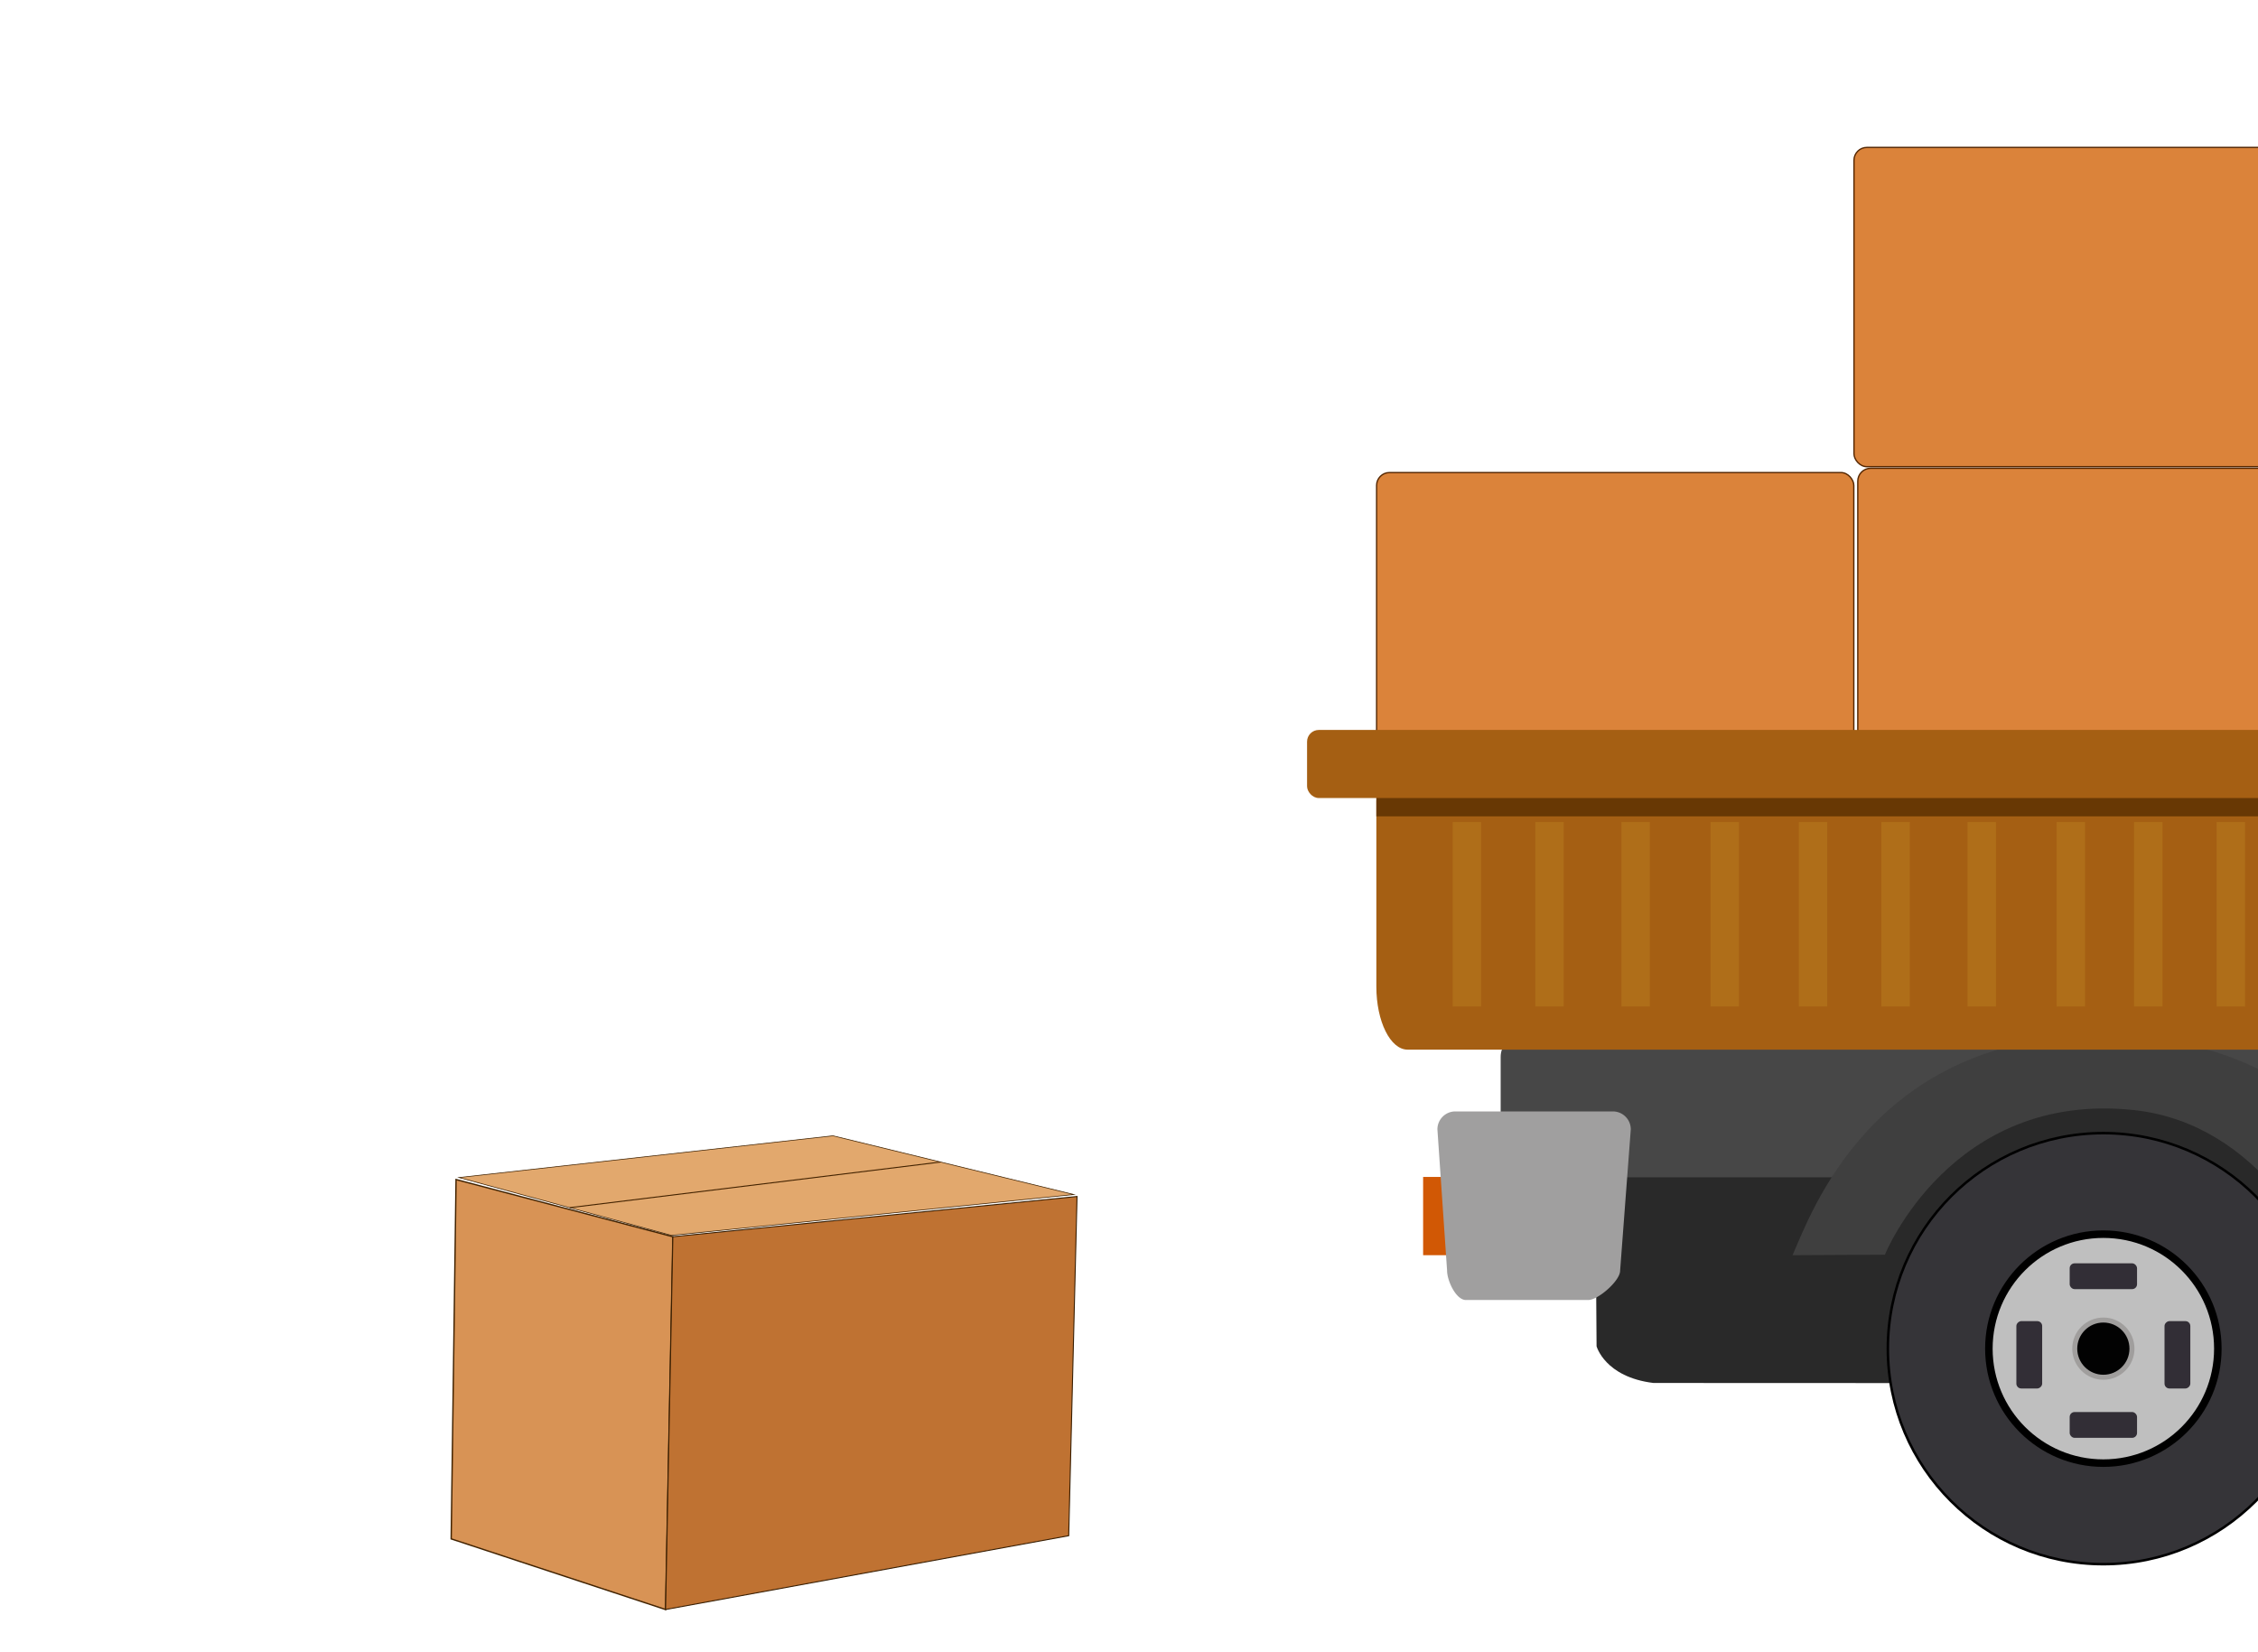 <svg id="Layer_1" data-name="Layer 1" xmlns="http://www.w3.org/2000/svg" xmlns:xlink="http://www.w3.org/1999/xlink" viewBox="0 0 700 512"><defs><style>.cls-1,.cls-19{fill:none;}.cls-2{clip-path:url(#clip-path);}.cls-3{fill:#db833a;stroke:#562701;stroke-width:0.41px;}.cls-10,.cls-11,.cls-16,.cls-17,.cls-18,.cls-19,.cls-3,.cls-9{stroke-miterlimit:10;}.cls-4{fill:#474747;}.cls-5{fill:#292929;}.cls-6{fill:#3f3f3f;}.cls-7{fill:#d15805;}.cls-8{fill:#a09f9f;}.cls-9{fill:#353438;stroke-width:0.78px;}.cls-10,.cls-9{stroke:#000;}.cls-10{fill:#bfbfbf;stroke-width:2.33px;}.cls-11{fill:#020202;stroke:#a09e9d;stroke-width:1.55px;}.cls-12{fill:#322e36;}.cls-13{fill:#a55f13;}.cls-14{fill:#683804;}.cls-15{fill:#af6e19;}.cls-16{fill:#d89355;stroke:#422301;stroke-width:0.42px;}.cls-17{fill:#bf7232;stroke:#381e02;}.cls-17,.cls-19{stroke-width:0.31px;}.cls-18{fill:#e2a86d;stroke:#3d2000;stroke-width:0.21px;}.cls-19{stroke:#422200;}</style><clipPath id="clip-path"><rect class="cls-1" x="393.21" y="23.43" width="306.85" height="470.3"/></clipPath></defs><g class="cls-2"><g id="x"><rect class="cls-3" x="426.76" y="146.49" width="147.94" height="98.97" rx="3.99"/><rect class="cls-3" x="575.93" y="145.17" width="147.94" height="98.97" rx="3.99"/><rect class="cls-3" x="574.75" y="45.7" width="147.94" height="98.97" rx="3.99"/><path class="cls-4" d="M739.09,364.85H466.72c-.83,0-1.5-1.51-1.5-3.38v-33.8c0-1.87.67-3.38,1.5-3.38H739.09Z"/><path class="cls-5" d="M494.58,364.85l.37,52.49s2.57,9.54,17.62,11.38l226.17.09-1.44-64-48.9-22-44.42-11-48.09,21.66-28,11.38Z"/><path class="cls-6" d="M555.7,389.11l28.63-.15s20.47-50.83,77.09-44.85c40.19,4.25,57.26,45,57.26,45h29.73S732.12,321.38,652.06,321C580.48,320.63,561.21,376.85,555.7,389.11Z"/><rect class="cls-7" x="441.18" y="364.85" width="18.17" height="24.26"/><path class="cls-8" d="M492.38,403H454.44c-3.07,0-5.83-6-5.83-9.09l-3-43.82a5.56,5.56,0,0,1,5.55-5.55H500a5.56,5.56,0,0,1,5.56,5.55l-3.31,43.82C502.29,397,495.45,403,492.38,403Z"/><circle class="cls-9" cx="652.06" cy="418.08" r="66.81"/><circle class="cls-10" cx="652.06" cy="418.08" r="35.49"/><circle class="cls-11" cx="652.06" cy="418.08" r="8.87"/><rect class="cls-12" x="641.62" y="391.63" width="20.88" height="8" rx="1.52"/><rect class="cls-12" x="641.62" y="437.73" width="20.88" height="8" rx="1.52"/><rect class="cls-12" x="664.58" y="415.99" width="20.88" height="8" rx="1.52" transform="translate(255.03 1095.01) rotate(-90)"/><rect class="cls-12" x="618.65" y="415.99" width="20.88" height="8" rx="1.52" transform="translate(209.1 1049.08) rotate(-90)"/><path class="cls-13" d="M734.84,325.39H436.37c-5.35,0-9.69-8.75-9.69-19.54V248.49c0-10.79,4.34-1.1,9.69-1.1H734.84c5.35,0,9.69,8.75,9.69,19.55v38.91C744.53,316.64,740.19,325.39,734.84,325.39Z"/><rect class="cls-14" x="426.68" y="245.55" width="319.13" height="7.52"/><rect class="cls-13" x="405.2" y="226.28" width="342.39" height="21.11" rx="3.64"/><rect class="cls-15" x="450.35" y="254.82" width="8.81" height="57.19"/><rect class="cls-15" x="475.96" y="254.82" width="8.81" height="57.19"/><rect class="cls-15" x="502.66" y="254.82" width="8.81" height="57.19"/><rect class="cls-15" x="530.28" y="254.82" width="8.81" height="57.19"/><rect class="cls-15" x="557.65" y="254.82" width="8.81" height="57.19"/><rect class="cls-15" x="583.25" y="254.82" width="8.81" height="57.19"/><rect class="cls-15" x="609.96" y="254.82" width="8.81" height="57.19"/><rect class="cls-15" x="637.58" y="254.82" width="8.81" height="57.19"/><rect class="cls-15" x="661.58" y="254.82" width="8.81" height="57.19"/><rect class="cls-15" x="687.18" y="254.82" width="8.81" height="57.19"/></g></g><polygon class="cls-16" points="141.38 365.66 143.13 366.12 208.59 383.38 206.33 498.95 139.87 477.05 141.38 365.66"/><polygon class="cls-17" points="208.59 383.38 333.89 370.91 331.31 476.07 206.33 498.95 208.59 383.38"/><polygon class="cls-18" points="142.28 365.03 258.22 352.09 332.89 370.3 208.13 382.96 142.28 365.03"/><line class="cls-19" x1="176.59" y1="374.38" x2="291.58" y2="360.23"/></svg>